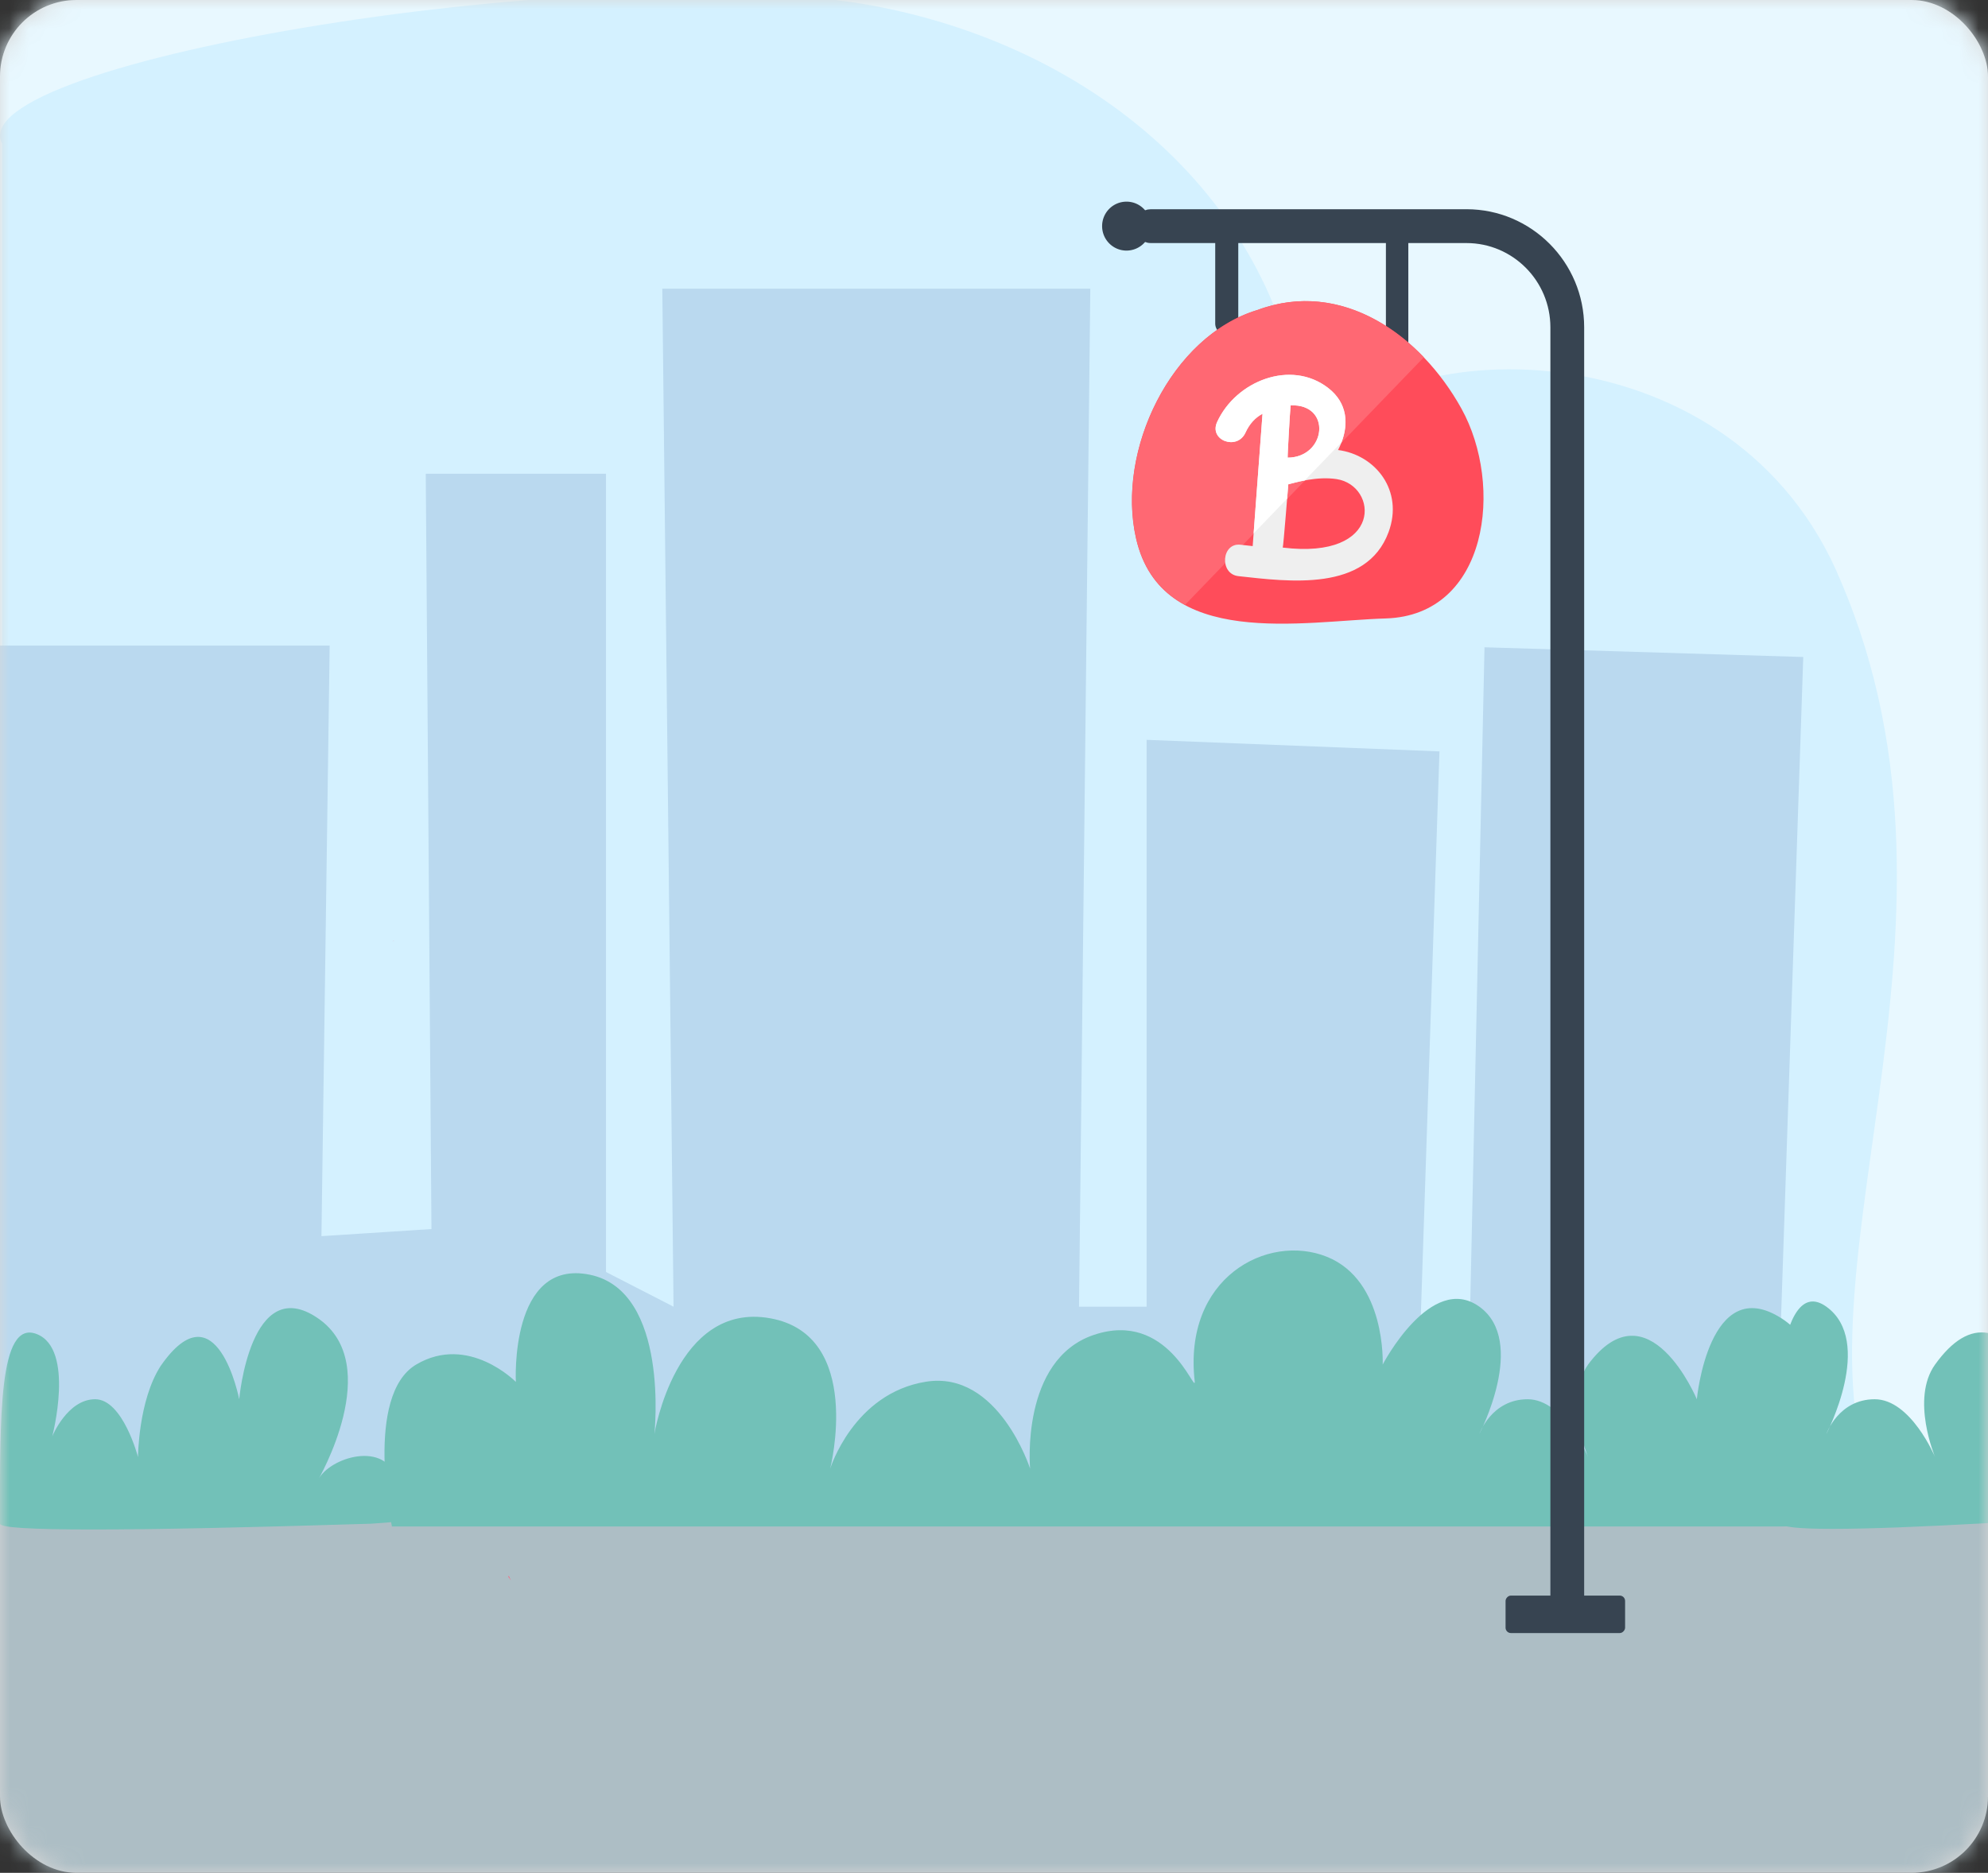 <svg xmlns="http://www.w3.org/2000/svg" xmlns:xlink="http://www.w3.org/1999/xlink" width="104" height="98" viewBox="0 0 104 98">
    <rect x="0" y="0" width="104" height="98" fill="#333333" stroke="none"/>
    <defs>
        <rect id="a" width="104" height="98" rx="4"/>
    </defs>
    <g fill="none" fill-rule="evenodd">
        <mask id="b" fill="#fff">
            <use xlink:href="#a"/>
        </mask>
        <use fill="#D8D8D8" xlink:href="#a"/>
        <g mask="url(#b)">
            <path fill="#E8F8FF" d="M0-1h104v79.167H0z"/>
            <path fill="#ADBEC5" d="M0 99h104V78.167H0z"/>
            <path fill="#D4F1FF" d="M.11 7.521C-2.17 3.192 31.742-2.35 45.79.32c12.17 2.315 21.867 10.995 22.517 23.147C73.175 17.1 90.824 17.1 96.3 30.41c7.911 18.517-3.304 37.042 2.152 48.616C88.955 76.924.11 79.72.11 79.72V7.52z"/>
            <path fill="#BAD9EF" d="M92.907 76.89l1.428-42.511-16.675-.508-.87 40.062-2.666 1.102 1.18-35.716-15.32-.605v29.662h-3.536l.59-53.27h-22.39l.588 53.27-3.535-1.816V24.79h-9.428l.298 39.523-5.755.372.43-30.904H0v45.037l17.991.208z"/>
            <path fill="#72C1B8" d="M93.192 79.877s5.057 0 4.425-2.421c-.553-2.117-3.793-1.21-4.425 0 0 0 3.793-6.053 0-8.475-3.793-2.421-4.424 4.238-4.424 4.238s-2.528-6.054-5.689-1.816c-1.264 1.816 0 4.842 0 4.842s-1.264-3.026-3.16-3.026c-1.897 0-2.528 1.816-2.528 1.816s2.528-4.843 0-6.66c-2.53-1.815-5.057 3.028-5.057 3.028s.19-4.392-2.922-5.64c-3.113-1.248-7.541 1.1-6.909 6.548 0 .606-1.41-3.76-5.274-2.461-3.862 1.297-3.34 7-3.34 7s-1.654-5.153-5.447-4.548c-3.792.606-5.012 4.549-5.012 4.549s1.777-6.993-3.146-7.87c-4.924-.877-6.05 6.054-6.05 6.054s.815-7.48-3.384-8.333c-4.198-.853-3.864 5.61-3.864 5.61s-2.477-2.525-5.21-.91c-2.732 1.616-1.273 8.475-1.273 8.475h72.69z"/>
            <path fill="#72C1B8" d="M19.41 79.732c1.695-.146 1.927.145 1.339-2.276-.514-2.117-3.53-1.21-4.117 0 0 0 3.529-6.053 0-8.475-3.53-2.421-4.118 4.238-4.118 4.238s-1.166-5.982-4.107-1.745C7.231 73.29 7.22 76.245 7.22 76.245s-.788-3.026-2.243-3.026c-1.454 0-2.244 1.943-2.244 1.943s1.2-4.56-.806-5.352C-.081 69.019 0 74.217 0 79.732c0 .403 6.47.403 19.41 0zM104 79.7v-9.948c-.931-.172-1.854.378-2.768 1.65-1.29 1.796 0 4.843 0 4.843s-1.264-3.026-3.16-3.026c-1.897 0-2.528 1.816-2.528 1.816s2.528-4.843 0-6.66c-2.53-1.815-3.02 5.877-2.388 11.325 0 .403 3.615.403 10.844 0z"/>
            <g transform="matrix(-1 0 0 1 85.015 10.552)">
                <path fill="#374451" stroke="#374451" stroke-width=".56" d="M2.421 73.39V6.576c0-3.253 2.636-5.9 5.877-5.9h16.51c.333 0 .602.27.602.606 0 .334-.27.605-.603.605H8.298c-2.576 0-4.67 2.103-4.67 4.69V73.39c0 .335-1.207.335-1.207 0z"/>
                <rect width="6.253" height="1.961" y="72.941" fill="#374451" rx=".28"/>
                <path fill="#374451" d="M11.927 7.98c-.324 0-.587-.316-.587-.706V1.626c0-.39.263-.706.587-.706.323 0 .586.316.586.706v5.648c0 .39-.263.705-.586.705M20.839 6.978a.604.604 0 0 1-.603-.605V1.526a.604.604 0 1 1 1.206 0v4.847c0 .334-.27.605-.603.605"/>
                <path fill="#FF4C5A" d="M12.526 21.81c-5.375-.158-6.19-6.967-3.963-10.983 2.135-3.851 6.258-6.793 10.665-5.16 4.518 1.36 7.405 7.363 6.356 11.957-1.333 5.845-8.756 4.313-13.058 4.186"/>
                <path fill="#FF6873" d="M10.533 8.137c2.264-2.357 5.396-3.69 8.688-2.47 4.518 1.36 7.405 7.363 6.356 11.957-.394 1.728-1.323 2.808-2.544 3.473a2.628 2.628 0 0 0-.028-.015L10.535 8.15l-.002-.013z"/>
                <path fill="#EFEFEF" d="M17.498 10.66c.037.335.17 2.74.154 2.736-2.014-.01-2.33-2.822-.154-2.736m-2.405 3.858c1.018-.155 2.113.165 2.527.273 0 0 .26 3.314.291 3.31-5.286.651-4.994-3.251-2.818-3.583m-.077-1.522c-1.965.255-3.44 2.127-2.644 4.293 1.158 3.147 5.228 2.595 7.858 2.307 1.01-.111.885-1.772-.121-1.642-.202.024-.412.047-.627.07-.17-2.304-.342-4.603-.513-6.907 0-.01-.004-.014-.004-.019.368.192.68.516.895.99.436.951 1.922.403 1.483-.556-.98-2.147-3.851-3.289-5.8-1.79-1.216.936-1.037 2.276-.527 3.254"/>
                <path fill="#FFF" d="M17.651 13.396c.017.005-.117-2.401-.154-2.737-2.175-.085-1.86 2.727.154 2.737m-2.11-3.653c1.95-1.5 4.821-.358 5.802 1.79.44.959-1.048 1.506-1.483.556-.216-.475-.527-.799-.896-.99 0 .004.005.009.005.017l.464 6.242-1.754-1.819-.06-.748c-.178-.046-.486-.132-.856-.201l-1.93-2.001c-.349-.92-.345-2.035.709-2.846"/>
                <path fill="#374451" d="M27.359 1.28c0 .708-.571 1.281-1.276 1.281a1.278 1.278 0 0 1-1.275-1.28c0-.708.57-1.281 1.275-1.281s1.276.573 1.276 1.28"/>
            </g>
            <path fill="#F1718A" d="M20.539 49.262a.302.302 0 0 1 .087-.052l-.087.052M26.624 82.468l.105.235a7.743 7.743 0 0 0-.154-.21.776.776 0 0 1 .04-.021l.009-.004"/>
        </g>
    </g>
</svg>
